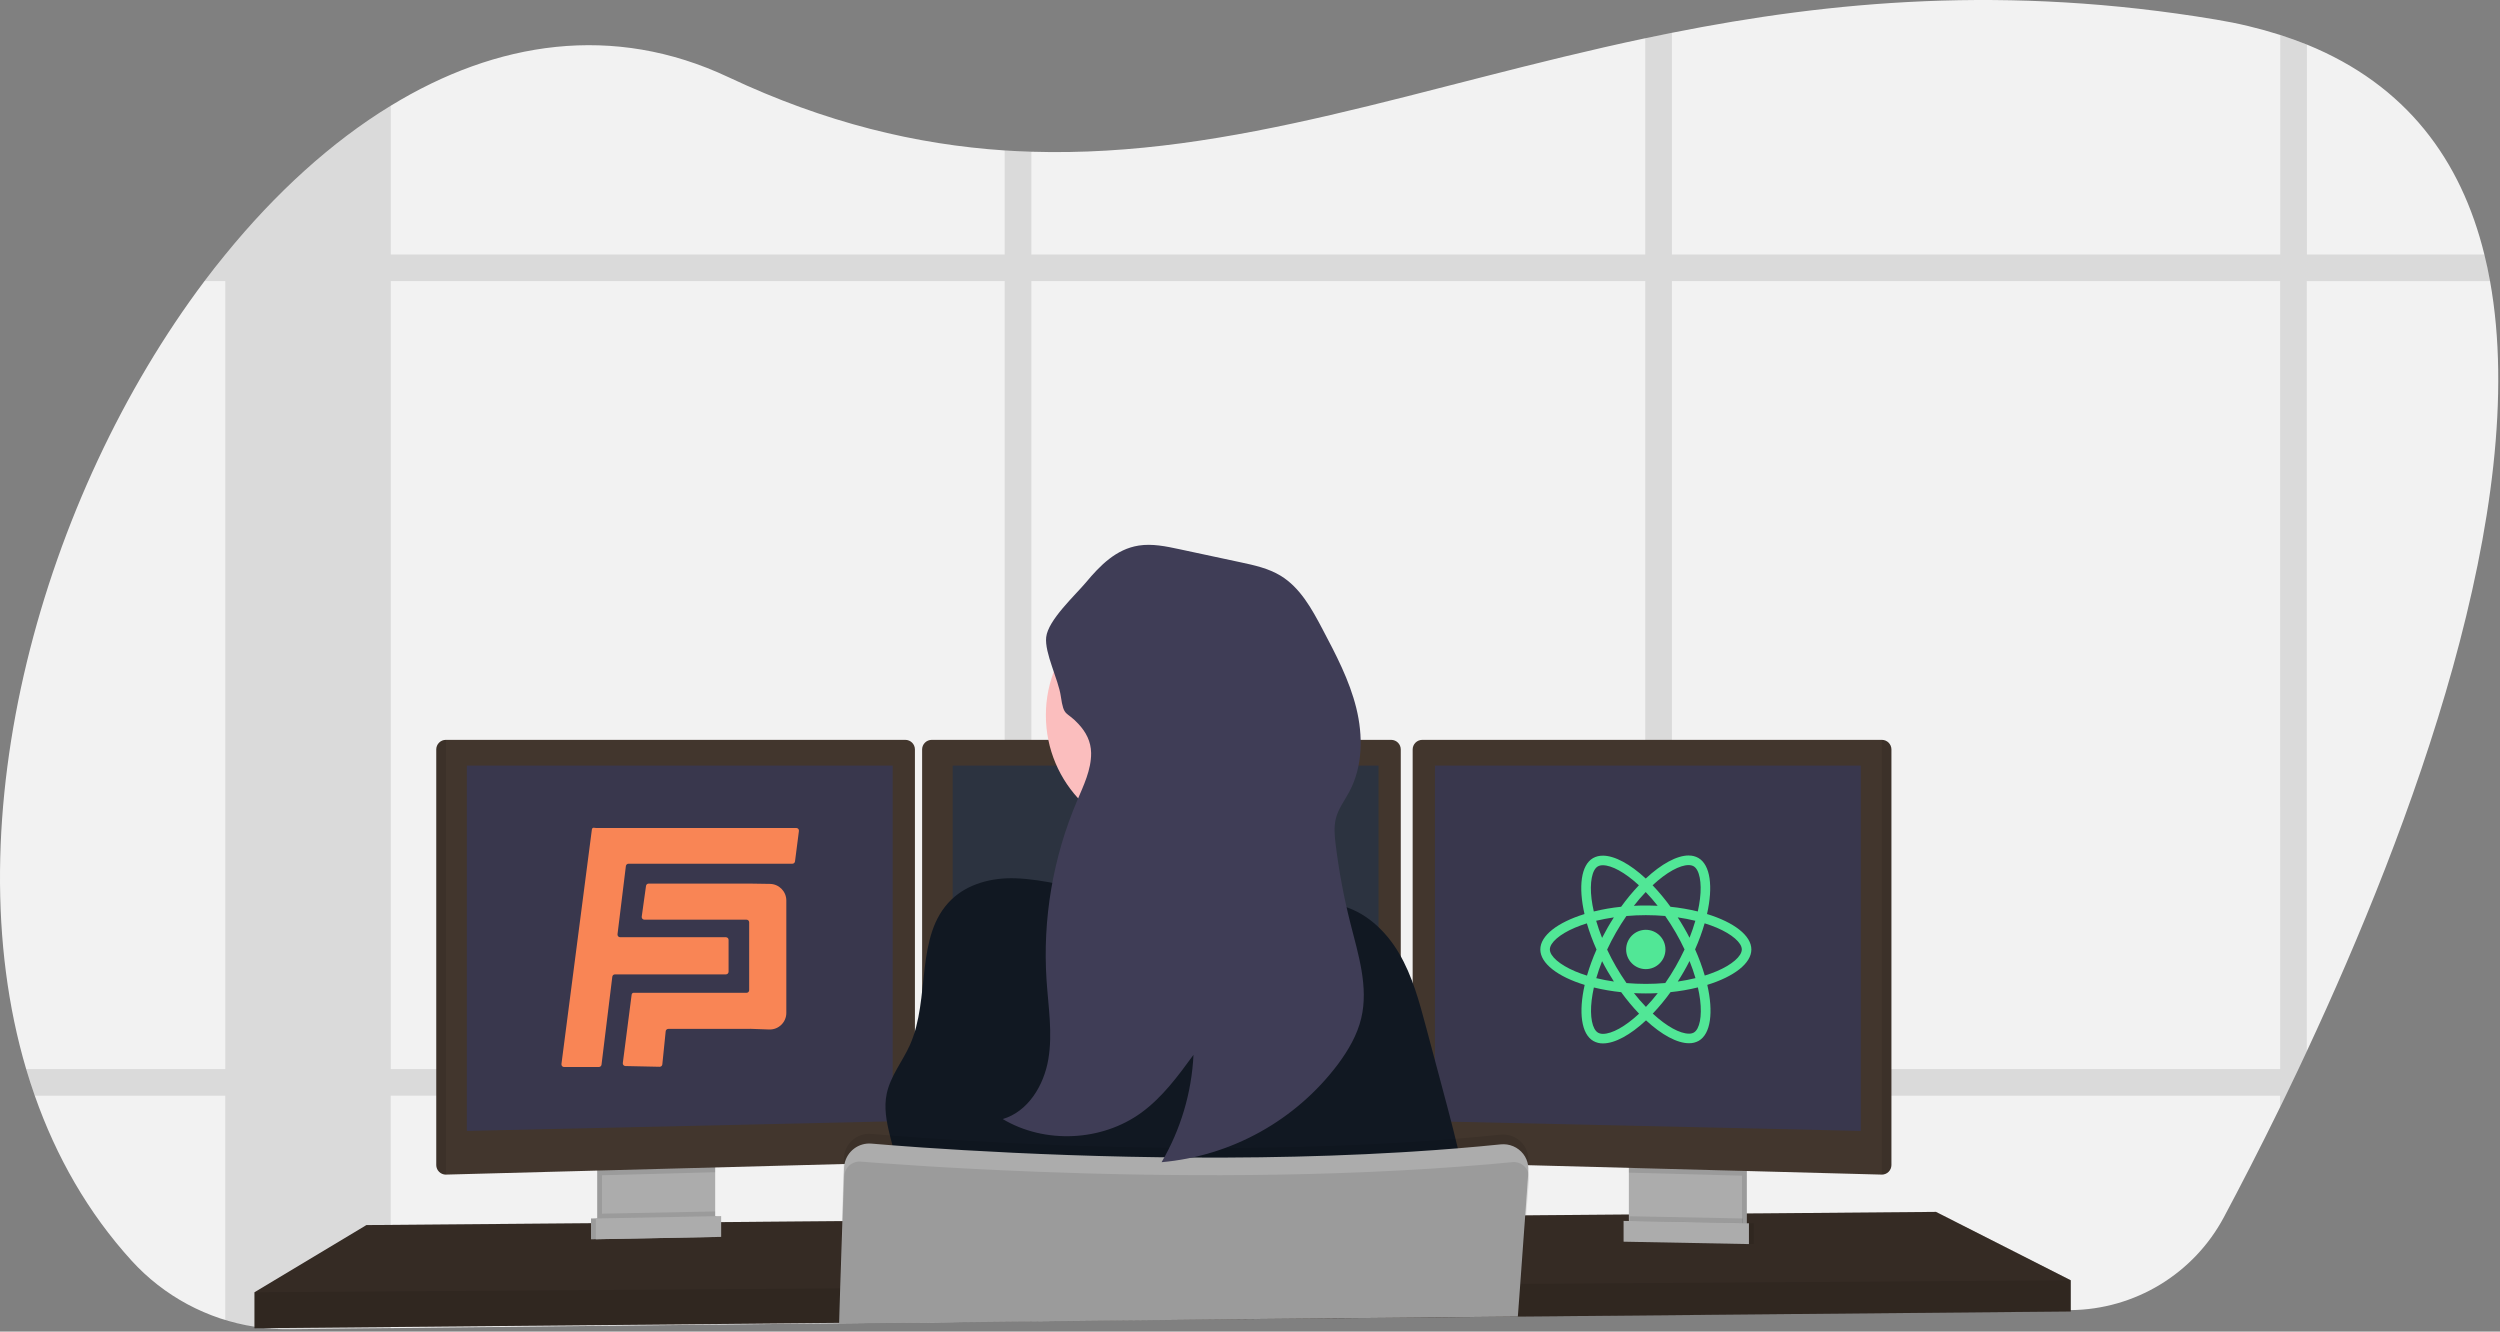 <svg width="1042" height="555" viewBox="0 0 1042 555" fill="none" xmlns="http://www.w3.org/2000/svg">
<rect x="0" y="0" width="1042" height="555" fill="#808080" stroke="none"/>
<g clip-path="url(#clip0_307_195)">
<path d="M961.469 438.175C960.309 440.675 959.152 443.142 957.999 445.575C956.199 449.355 954.422 453.062 952.669 456.695C951.889 458.305 951.109 459.885 950.349 461.465C941.749 479.035 933.719 494.575 926.899 507.355C920.711 518.935 911.522 528.638 900.295 535.446C889.069 542.255 876.218 545.919 863.089 546.055L711.439 547.705H709.839L696.839 547.845L685.719 547.965L651.619 548.335H650.239L632.879 548.525H632.349L525.349 549.685L429.839 550.685L418.729 550.805L349.729 551.555H349.649L304.899 552.035H304.419L162.919 553.565L120.589 554.025C116.985 554.066 113.381 553.886 109.799 553.485C108.579 553.345 107.359 553.185 106.149 552.995C86.407 549.948 68.305 540.228 54.859 525.455C36.649 505.425 23.399 482.055 14.499 456.695C13.212 453.035 12.012 449.328 10.899 445.575C-19.911 341.425 17.649 207.055 85.249 117.135C88.082 113.375 90.962 109.708 93.889 106.135L93.959 106.055C114.749 80.535 138.059 59.215 162.889 44.055C206.889 17.145 255.639 9.565 303.589 32.155C344.159 51.275 382.039 60.265 418.759 62.705C422.469 62.945 426.179 63.125 429.869 63.235C514.099 65.885 593.039 35.535 685.739 15.945C689.429 15.165 693.129 14.395 696.859 13.665C762.989 0.505 836.349 -6.435 923.589 8.155C932.653 9.636 941.596 11.775 950.349 14.555C954.196 15.795 957.902 17.128 961.469 18.555C1003.11 35.495 1025.82 66.795 1035.47 106.015C1036.38 109.655 1037.17 113.358 1037.84 117.125C1054.95 211.465 1004.84 345.285 961.469 438.175Z" fill="#F2F2F2"/>
<path opacity="0.1" d="M497.009 445.575C496.606 449.316 495.982 453.029 495.139 456.695H588.839V445.575H497.009ZM418.759 508.385L429.869 508.295V480.825C426.059 480.655 422.349 480.485 418.759 480.305V508.385ZM185.839 445.575V456.695H384.339V445.575H185.839ZM1035.52 106.055H961.519V18.565C957.952 17.119 954.246 15.785 950.399 14.565V106.055H696.859V13.635C693.129 14.365 689.429 15.135 685.739 15.915V106.055H429.869V63.205C426.179 63.095 422.469 62.915 418.759 62.675V106.055H162.889V44.055C138.059 59.215 114.749 80.535 93.959 106.055H93.889V106.135C90.956 109.735 88.076 113.402 85.249 117.135H93.889V445.575H10.889C11.996 449.329 13.196 453.035 14.489 456.695H93.879V550.315C97.874 551.537 101.951 552.469 106.079 553.105C107.289 553.295 108.509 553.455 109.729 553.595C113.311 553.996 116.915 554.176 120.519 554.135L162.849 553.675V456.675H418.759V550.885L429.869 550.765V456.695H685.739V548.055L696.859 547.935V456.695H950.349V461.465C951.109 459.885 951.889 458.305 952.669 456.695C954.422 453.062 956.199 449.355 957.999 445.575C959.152 443.149 960.309 440.682 961.469 438.175V117.175H1037.89C1037.22 113.382 1036.43 109.675 1035.52 106.055ZM162.889 445.575V117.135H418.759V445.575H162.889ZM429.889 445.575V117.135H685.739V445.575H429.889ZM950.369 445.575H696.859V117.135H950.349L950.369 445.575Z" fill="black"/>
<path d="M863.079 533.615V546.615L711.159 548.015L709.539 548.045L651.799 548.575L650.419 548.595L632.869 548.745H632.349L525.369 549.735L349.759 551.365H349.609L304.959 551.785L304.479 551.795L106.079 553.615V538.615L152.729 510.615L246.329 509.835L248.329 509.825L248.989 509.815L250.989 509.785L295.929 509.415L297.939 509.405L298.579 509.395L300.579 509.385L314.989 509.265L315.369 509.255L350.919 508.955H351.209L628.609 506.615L635.399 506.565H636.079L641.259 506.515L678.909 506.205L680.909 506.175L682.759 506.155H683.719L695.429 506.065L697.749 506.035L700.859 506.015L710.609 505.925L726.079 505.795L728.079 505.775L731.559 505.755H732.209L806.919 505.115L863.079 533.615Z" fill="#42362D"/>
<path opacity="0.2" d="M863.079 533.615V546.615L711.159 548.015L709.539 548.045L651.799 548.575L650.419 548.595L632.869 548.745H632.349L525.369 549.735L349.759 551.365H349.609L304.959 551.785L304.479 551.795L106.079 553.615V538.615L152.729 510.615L246.329 509.835L248.329 509.825L248.989 509.815L250.989 509.785L295.929 509.415L297.939 509.405L298.579 509.395L300.579 509.385L314.989 509.265L315.369 509.255L350.919 508.955H351.209L628.609 506.615L635.399 506.565H636.079L641.259 506.515L678.909 506.205L680.909 506.175L682.759 506.155H683.719L695.429 506.065L697.749 506.035L700.859 506.015L710.609 505.925L726.079 505.795L728.079 505.775L731.559 505.755H732.209L806.919 505.115L863.079 533.615Z" fill="black"/>
<path d="M296.089 483.625V508.115C296.09 509.275 295.761 510.411 295.141 511.392C294.522 512.373 293.637 513.157 292.589 513.655C291.809 514.033 290.956 514.238 290.089 514.255L255.189 514.995C254.257 515.017 253.332 514.822 252.489 514.425C251.423 513.936 250.519 513.151 249.886 512.164C249.254 511.176 248.918 510.028 248.919 508.855V483.625H296.089Z" fill="#ACACAC"/>
<path opacity="0.1" d="M296.089 483.625V508.115C296.09 509.275 295.761 510.411 295.141 511.392C294.522 512.373 293.637 513.157 292.589 513.655C291.809 514.033 290.956 514.238 290.089 514.255L255.189 514.995C254.257 515.017 253.332 514.822 252.489 514.425C251.423 513.936 250.519 513.151 249.886 512.164C249.254 511.176 248.918 510.028 248.919 508.855V483.625H296.089Z" fill="black"/>
<path d="M298.089 483.625V508.115C298.09 509.275 297.761 510.411 297.141 511.392C296.522 512.373 295.637 513.157 294.589 513.655C293.809 514.033 292.956 514.238 292.089 514.255L257.189 514.995C256.257 515.017 255.332 514.822 254.489 514.425C253.423 513.936 252.519 513.151 251.886 512.164C251.254 511.176 250.918 510.028 250.919 508.855V483.625H298.089Z" fill="#ACACAC"/>
<path d="M728.079 483.615H680.909V515.115H728.079V483.615Z" fill="#ACACAC"/>
<path opacity="0.1" d="M728.079 483.615H680.909V515.115H728.079V483.615Z" fill="black"/>
<path d="M726.079 483.615H678.909V515.115H726.079V483.615Z" fill="#ACACAC"/>
<path opacity="0.1" d="M298.079 483.615V488.585L250.909 489.845V483.615H298.079Z" fill="black"/>
<path d="M381.339 312.325V480.525C381.327 481.552 380.92 482.534 380.204 483.27C379.487 484.005 378.515 484.437 377.489 484.475L185.839 489.575H185.789C184.745 489.562 183.748 489.142 183.01 488.404C182.272 487.666 181.852 486.669 181.839 485.625V312.325C181.852 311.281 182.272 310.284 183.01 309.546C183.748 308.808 184.745 308.388 185.789 308.375H377.389C378.433 308.388 379.43 308.808 380.168 309.546C380.906 310.284 381.326 311.281 381.339 312.325Z" fill="#42362D"/>
<path opacity="0.1" d="M185.839 308.375V489.575H185.789C184.745 489.562 183.748 489.142 183.01 488.404C182.272 487.666 181.852 486.669 181.839 485.625V312.325C181.852 311.281 182.272 310.284 183.01 309.546C183.748 308.808 184.745 308.388 185.789 308.375H185.839Z" fill="black"/>
<path d="M194.579 319.115H372.079V467.365L194.579 471.365V319.115Z" fill="#39374D"/>
<path opacity="0.1" d="M726.079 483.615V490.025L678.909 488.765V483.615H726.079Z" fill="black"/>
<path d="M788.339 312.325V485.625C788.326 486.677 787.899 487.682 787.15 488.421C786.401 489.161 785.391 489.575 784.339 489.575L592.649 484.475C591.623 484.437 590.651 484.005 589.934 483.27C589.218 482.534 588.811 481.552 588.799 480.525V312.325C588.812 311.281 589.232 310.284 589.97 309.546C590.708 308.808 591.705 308.388 592.749 308.375H784.349C785.4 308.378 786.407 308.793 787.153 309.532C787.9 310.271 788.326 311.275 788.339 312.325Z" fill="#42362D"/>
<path opacity="0.1" d="M788.339 312.325V485.625C788.326 486.677 787.899 487.682 787.15 488.421C786.401 489.161 785.391 489.575 784.339 489.575V308.375C785.391 308.375 786.401 308.789 787.15 309.529C787.899 310.268 788.326 311.273 788.339 312.325Z" fill="black"/>
<path d="M775.579 319.115H598.079V467.365L775.579 471.365V319.115Z" fill="#39374D"/>
<path d="M583.839 312.325V480.525C583.827 481.552 583.42 482.534 582.704 483.27C581.987 484.005 581.015 484.437 579.989 484.475L388.339 489.575C387.287 489.575 386.277 489.161 385.528 488.421C384.779 487.682 384.352 486.677 384.339 485.625V312.325C384.352 311.281 384.772 310.284 385.51 309.546C386.248 308.808 387.245 308.388 388.289 308.375H579.889C580.933 308.388 581.93 308.808 582.668 309.546C583.406 310.284 583.826 311.281 583.839 312.325Z" fill="#42362D"/>
<path d="M397.079 319.115H574.579V467.365L397.079 471.365V319.115Z" fill="#2C3340"/>
<path opacity="0.1" d="M863.079 533.615V546.615L711.159 548.015L709.539 548.045L651.799 548.575L650.419 548.595L632.869 548.745H632.349L525.369 549.735L349.759 551.365H349.609L304.959 551.785L304.479 551.795L106.079 553.615V538.615L308.589 537.285H309.069L350.059 537.005H350.249L633.329 535.135H633.619L633.789 535.125H634.259L639.049 535.095H640.509L714.999 534.595L719.399 534.575L720.379 534.565L863.079 533.615Z" fill="black"/>
<path d="M487.249 349.445C515.598 349.445 538.579 326.464 538.579 298.115C538.579 269.766 515.598 246.785 487.249 246.785C458.9 246.785 435.919 269.766 435.919 298.115C435.919 326.464 458.9 349.445 487.249 349.445Z" fill="#FBBEBE"/>
<path d="M538.589 377.125C538.589 377.125 439.089 389.125 448.589 377.125C452.029 372.785 452.979 359.925 452.789 345.275C452.729 340.825 452.569 336.215 452.339 331.625C451.239 309.625 448.589 288.125 448.589 288.125C448.589 288.125 535.589 247.125 525.589 279.625C521.589 292.755 522.899 311.195 525.939 328.505C526.829 333.555 527.859 338.505 528.939 343.205C531.575 354.669 534.796 365.991 538.589 377.125Z" fill="#FBBEBE"/>
<path d="M506.119 373.055C517.629 370.925 529.819 367.055 540.649 371.515C543.499 372.685 546.119 374.395 549.039 375.375C551.959 376.355 555.159 376.595 558.199 377.285C568.879 379.705 577.539 387.835 583.099 397.285C588.659 406.735 591.539 417.425 594.359 428.005L601.259 453.835C607.259 476.285 613.259 498.925 614.649 522.135C531.116 526.917 447.392 527.394 363.809 523.565C369.249 513.225 374.809 502.255 374.349 490.565C373.889 478.875 367.159 467.345 369.589 455.825C371.139 448.485 376.159 442.435 379.229 435.605C387.979 416.085 381.169 389.815 396.549 374.955C403.469 368.275 413.549 365.745 423.179 366.065C435.459 366.475 448.029 370.305 460.179 372.175C475.739 374.535 490.439 375.935 506.119 373.055Z" fill="#111822"/>
<path opacity="0.1" d="M637.019 484.225L636.919 485.655V485.755L636.749 488.055L635.419 506.565L633.809 528.865L633.349 535.145L632.349 548.585V548.755L525.349 549.755L349.759 551.655V552.495H349.619V551.375L350.069 537.015L350.929 508.955L351.669 485.165L351.739 482.795C351.783 481.365 352.118 479.958 352.723 478.661C353.329 477.365 354.192 476.205 355.261 475.253C356.33 474.301 357.581 473.577 358.939 473.126C360.297 472.674 361.733 472.503 363.159 472.625C367.879 473.025 374.009 473.515 381.339 474.035L384.339 474.255C426.669 477.195 504.899 480.995 583.839 476.255C585.499 476.165 587.169 476.065 588.839 475.945C601.079 475.175 613.309 474.185 625.419 472.945C626.95 472.785 628.497 472.962 629.952 473.464C631.407 473.966 632.735 474.782 633.84 475.852C634.946 476.923 635.804 478.223 636.353 479.661C636.902 481.099 637.13 482.64 637.019 484.175V484.225Z" fill="black"/>
<path d="M349.729 552.495V551.655L525.349 549.745L632.349 548.745H632.649V548.575L633.649 535.135L634.079 529.135L635.719 506.525L637.009 488.625V488.185C637.069 487.36 637.032 486.531 636.899 485.715C636.905 485.682 636.905 485.648 636.899 485.615C636.624 483.927 635.937 482.334 634.899 480.975C633.798 479.563 632.355 478.455 630.707 477.755C629.059 477.055 627.26 476.787 625.479 476.975C613.369 478.215 601.139 479.205 588.899 479.975C587.229 480.095 585.559 480.195 583.899 480.285C504.959 484.975 426.729 481.175 384.399 478.285L381.399 478.065C374.069 477.545 367.939 477.065 363.219 476.655C360.622 476.436 358.037 477.186 355.961 478.762C353.885 480.337 352.467 482.625 351.979 485.185C351.878 485.726 351.818 486.275 351.799 486.825L351.119 508.985L350.189 537.055L349.749 551.415V552.535L349.729 552.495Z" fill="#ACACAC"/>
<path opacity="0.1" d="M637.319 491.235L636.089 506.565L634.259 529.415L633.799 535.135L632.799 547.945L632.739 548.585V548.755L632.589 550.235L632.699 548.755H632.409L525.409 549.755L349.759 551.655V551.375L350.249 537.015L351.249 508.955L351.889 490.305C351.921 489.244 352.217 488.208 352.751 487.291C353.286 486.374 354.041 485.605 354.949 485.055C356.081 484.361 357.405 484.046 358.729 484.155C360.829 484.325 363.409 484.525 366.419 484.745C371.309 485.105 377.339 485.525 384.359 485.965C397.359 486.785 413.669 487.665 432.359 488.385C484.359 490.385 554.559 491.055 621.239 485.215C624.239 484.955 627.339 484.665 630.369 484.375C631.568 484.255 632.777 484.485 633.849 485.035C634.153 485.186 634.441 485.367 634.709 485.575C635.58 486.206 636.269 487.054 636.709 488.035C636.811 488.23 636.895 488.434 636.959 488.645C637.259 489.474 637.382 490.356 637.319 491.235Z" fill="black"/>
<path opacity="0.1" d="M298.089 504.925V508.115C298.09 509.275 297.761 510.412 297.141 511.392C296.522 512.373 295.637 513.158 294.589 513.655L254.489 514.425C253.423 513.937 252.519 513.152 251.886 512.164C251.254 511.177 250.918 510.028 250.919 508.855V505.855L298.089 504.925Z" fill="black"/>
<path d="M298.579 515.535L246.329 516.535V507.865L298.579 506.865V515.535Z" fill="#ACACAC"/>
<path opacity="0.1" d="M298.579 515.535L246.329 516.535V507.865L298.579 506.865V515.535Z" fill="black"/>
<path d="M300.579 515.535L248.329 516.535V507.865L300.579 506.865V515.535Z" fill="#ACACAC"/>
<path opacity="0.1" d="M679.209 506.925V510.115C679.208 511.275 679.537 512.412 680.157 513.392C680.776 514.373 681.661 515.158 682.709 515.655L722.809 516.425C723.875 515.937 724.779 515.152 725.411 514.164C726.044 513.177 726.38 512.028 726.379 510.855V507.855L679.209 506.925Z" fill="black"/>
<path opacity="0.1" d="M678.709 517.535L730.959 518.535V509.865L678.709 508.865V517.535Z" fill="black"/>
<path d="M676.709 517.535L728.959 518.535V509.865L676.709 508.865V517.535Z" fill="#ACACAC"/>
<path d="M454.779 313.845C454.859 320.845 451.619 327.445 448.869 333.915C438.856 357.483 434.52 383.074 436.209 408.625C436.939 419.625 438.789 430.625 436.939 441.525C435.089 452.425 428.509 463.295 417.939 466.425C435.469 476.875 459.199 475.775 475.699 463.765C484.489 457.365 491.039 448.435 497.449 439.655C496.688 455.427 492.121 470.78 484.139 484.405C498.567 483.127 512.566 478.834 525.229 471.802C537.892 464.77 548.937 455.157 557.649 443.585C561.959 437.775 565.709 431.395 567.369 424.355C570.459 411.355 566.149 397.845 562.859 384.855C560.11 373.996 558.049 362.974 556.689 351.855C556.259 348.295 555.909 344.635 556.789 341.155C557.789 337.085 560.459 333.645 562.429 329.935C568.029 319.395 568.159 306.635 565.289 295.055C562.419 283.475 556.799 272.795 551.229 262.245C546.769 253.785 541.929 244.935 533.769 239.965C528.669 236.865 522.769 235.575 516.889 234.325L491.519 228.895C485.969 227.705 480.259 226.515 474.649 227.385C465.179 228.865 458.509 235.705 452.649 242.725C448.059 248.185 436.839 258.435 436.049 265.585C435.329 272.175 441.149 283.215 442.139 290.165C443.439 299.165 444.359 296.165 449.439 301.685C452.649 305.105 454.719 309.055 454.779 313.845Z" fill="#3F3D56"/>
<path d="M729.968 395.739C729.968 389.912 722.668 384.389 711.481 380.964C714.063 369.564 712.915 360.487 707.859 357.582C706.634 356.896 705.247 356.551 703.843 356.582V360.582C704.553 360.56 705.257 360.72 705.887 361.048C708.326 362.448 709.387 367.772 708.559 374.622C708.359 376.307 708.039 378.083 707.645 379.894C703.897 378.991 700.093 378.338 696.259 377.94C693.975 374.789 691.483 371.794 688.8 368.975C694.645 363.542 700.132 360.565 703.862 360.565V356.56C698.931 356.56 692.476 360.074 685.949 366.171C679.422 360.11 672.967 356.632 668.036 356.632V360.632C671.748 360.632 677.252 363.591 683.098 368.988C680.428 371.797 677.954 374.787 675.693 377.935C671.852 378.329 668.043 378.988 664.293 379.907C663.881 378.114 663.576 376.375 663.361 374.707C662.518 367.857 663.561 362.532 665.979 361.115C666.612 360.777 667.324 360.616 668.041 360.649V356.649C666.626 356.618 665.227 356.963 663.989 357.649C658.95 360.549 657.821 369.609 660.421 380.977C649.268 384.42 642.006 389.924 642.006 395.734C642.006 401.562 649.306 407.084 660.493 410.509C657.911 421.909 659.059 430.986 664.115 433.891C665.346 434.579 666.739 434.925 668.149 434.891C673.08 434.891 679.535 431.377 686.062 425.28C692.589 431.341 699.044 434.819 703.975 434.819C705.39 434.85 706.789 434.505 708.027 433.819C713.066 430.919 714.195 421.859 711.595 410.491C722.706 407.071 729.968 401.548 729.968 395.739ZM706.622 383.779C705.959 386.092 705.134 388.479 704.201 390.862C703.466 389.428 702.695 387.993 701.852 386.562C701.027 385.128 700.152 383.729 699.27 382.362C701.817 382.739 704.273 383.205 706.622 383.779ZM698.41 402.879C697.01 405.3 695.577 407.595 694.089 409.729C691.417 409.962 688.71 410.088 685.989 410.088C683.281 410.088 680.574 409.962 677.92 409.747C676.432 407.614 674.986 405.342 673.581 402.933C672.218 400.584 670.975 398.206 669.851 395.797C670.963 393.397 672.218 390.992 673.563 388.643C674.963 386.222 676.396 383.927 677.884 381.793C680.556 381.56 683.263 381.434 685.984 381.434C688.692 381.434 691.399 381.56 694.053 381.775C695.541 383.908 696.987 386.18 698.392 388.589C699.755 390.938 700.998 393.316 702.122 395.725C700.992 398.124 699.755 400.526 698.41 402.875V402.879ZM704.202 400.548C705.17 402.948 705.995 405.353 706.676 407.684C704.327 408.258 701.853 408.742 699.289 409.118C700.168 407.737 701.046 406.318 701.871 404.868C702.7 403.431 703.467 401.979 704.2 400.544L704.202 400.548ZM686.02 419.676C684.261 417.85 682.597 415.935 681.035 413.938C682.649 414.01 684.298 414.064 685.966 414.064C687.651 414.064 689.319 414.028 690.951 413.938C689.412 415.938 687.766 417.854 686.02 419.676ZM672.68 409.115C670.134 408.738 667.68 408.272 665.328 407.698C665.991 405.385 666.816 402.998 667.749 400.615C668.484 402.049 669.255 403.484 670.098 404.915C670.941 406.346 671.8 407.752 672.68 409.115ZM685.93 371.801C687.689 373.627 689.353 375.542 690.915 377.539C689.301 377.467 687.652 377.413 685.984 377.413C684.298 377.413 682.631 377.449 680.999 377.539C682.538 375.539 684.184 373.623 685.93 371.801ZM672.662 382.36C671.783 383.741 670.905 385.16 670.08 386.61C669.255 388.044 668.48 389.479 667.749 390.91C666.781 388.51 665.956 386.105 665.275 383.774C667.623 383.223 670.1 382.739 672.662 382.36ZM656.435 404.809C650.087 402.101 645.981 398.551 645.981 395.736C645.981 392.921 650.087 389.353 656.435 386.663C657.977 386 659.663 385.408 661.402 384.852C662.499 388.579 663.847 392.227 665.436 395.772C663.863 399.299 662.533 402.93 661.455 406.638C659.68 406.085 657.994 405.475 656.434 404.812L656.435 404.809ZM666.082 430.432C663.643 429.032 662.582 423.708 663.41 416.858C663.61 415.172 663.93 413.397 664.324 411.586C668.072 412.489 671.876 413.142 675.71 413.54C677.994 416.691 680.486 419.686 683.169 422.505C677.324 427.938 671.837 430.915 668.107 430.915C667.402 430.924 666.707 430.759 666.081 430.435L666.082 430.432ZM708.614 416.769C709.457 423.619 708.414 428.944 705.996 430.361C705.363 430.699 704.651 430.86 703.934 430.827C700.222 430.827 694.718 427.868 688.872 422.471C691.542 419.662 694.016 416.672 696.277 413.524C700.118 413.13 703.927 412.471 707.677 411.552C708.081 413.274 708.393 415.017 708.613 416.772L708.614 416.769ZM715.514 404.809C713.972 405.472 712.286 406.064 710.547 406.62C709.45 402.893 708.102 399.245 706.513 395.7C708.086 392.173 709.416 388.542 710.494 384.834C712.269 385.39 713.955 385.999 715.533 386.663C721.881 389.371 725.987 392.921 725.987 395.736C725.97 398.554 721.864 402.122 715.516 404.812L715.514 404.809Z" fill="#51E796"/>
<path d="M685.966 403.932C690.491 403.932 694.16 400.263 694.16 395.738C694.16 391.213 690.491 387.544 685.966 387.544C681.441 387.544 677.772 391.213 677.772 395.738C677.772 400.263 681.441 403.932 685.966 403.932Z" fill="#51E796"/>
<path fill-rule="evenodd" clip-rule="evenodd" d="M261.963 360C261.404 360 260.933 360.417 260.865 360.972L257.378 389.397C257.297 390.056 257.812 390.637 258.476 390.637H302.563C303.174 390.637 303.669 391.133 303.669 391.743V405.015C303.669 405.626 303.174 406.121 302.563 406.121H256.305C255.747 406.121 255.276 406.538 255.208 407.093L250.711 443.752C250.643 444.306 250.173 444.723 249.614 444.723L235.107 444.736C234.439 444.736 233.923 444.15 234.009 443.487L246.707 345.653C246.76 345.247 247.13 344.958 247.537 345.005L248.371 345.102C248.372 345.102 248.373 345.101 248.373 345.1V345.1C248.373 345.099 248.374 345.098 248.375 345.098H331.894C332.561 345.098 333.076 345.684 332.991 346.345L331.357 359.036C331.286 359.587 330.816 360 330.26 360L261.963 360ZM327.74 375.328C327.74 371.55 324.709 368.47 320.931 368.411L312.26 368.276C312.258 368.276 312.256 368.278 312.256 368.28V368.28C312.256 368.282 312.254 368.284 312.252 368.284H270.355C269.803 368.284 269.336 368.691 269.259 369.237L267.472 382.061C267.38 382.726 267.896 383.32 268.568 383.32H311.15C311.761 383.32 312.256 383.815 312.256 384.426V412.701C312.256 413.311 311.761 413.807 311.15 413.807H264.426C264.378 413.807 264.33 413.803 264.282 413.795V413.795C263.793 413.714 263.335 414.054 263.271 414.546L259.586 443.077C259.502 443.729 260.002 444.311 260.659 444.325L274.932 444.635C275.509 444.647 275.998 444.214 276.057 443.641L277.458 429.836C277.515 429.272 277.99 428.842 278.558 428.842H312.54C312.549 428.842 312.557 428.834 312.557 428.824V428.824C312.557 428.814 312.566 428.806 312.576 428.806L320.576 429.092C324.491 429.232 327.74 426.097 327.74 422.18L327.74 375.328Z" fill="#F98555"/>
</g>
<defs>
<clipPath id="clip0_307_195">
<rect width="1041.28" height="554.141" fill="white"/>
</clipPath>
</defs>
</svg>
